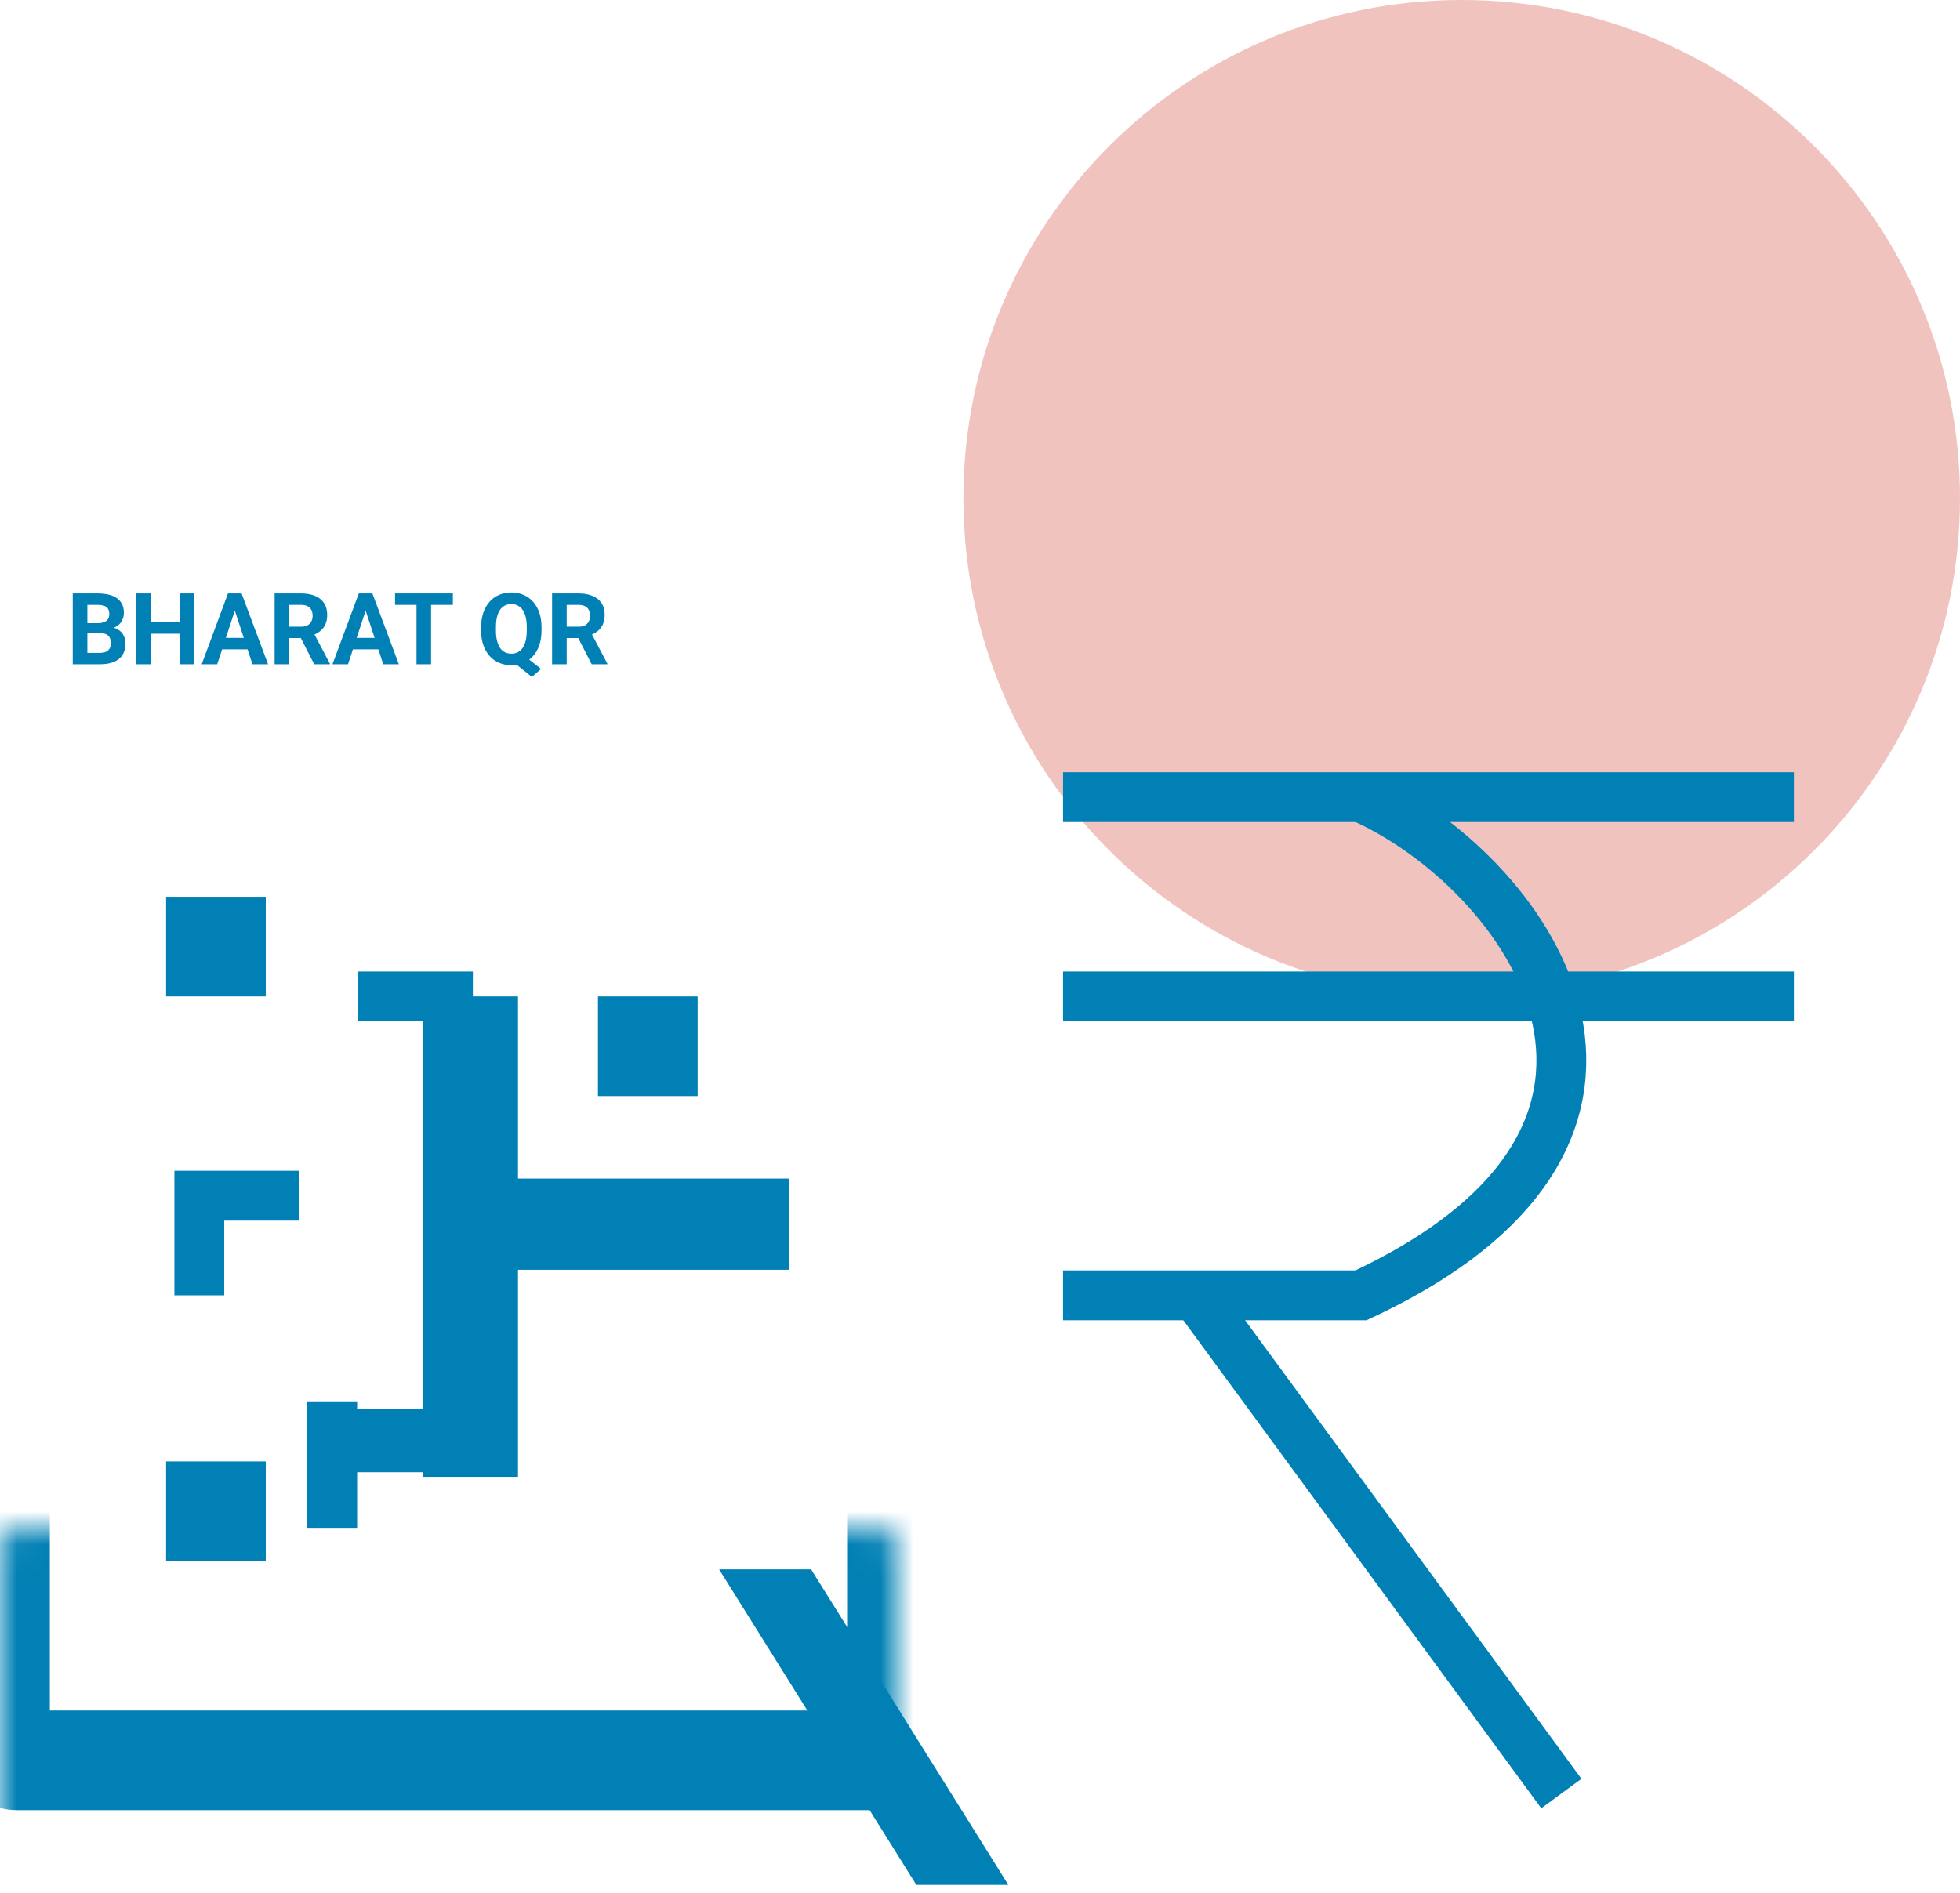 <svg width="59" height="57" viewBox="0 0 59 57" fill="none" xmlns="http://www.w3.org/2000/svg">
<path d="M59 15C59 23.284 52.284 30 44 30C35.716 30 29 23.284 29 15C29 6.716 35.716 0 44 0C52.284 0 59 6.716 59 15Z" fill="#CD3728" fill-opacity="0.3"/>
<path d="M32 24H54" stroke="#0080B4" stroke-width="1.5"/>
<path d="M40.967 24C45.824 26.143 51.681 34 40.967 39H32" stroke="#0080B4" stroke-width="1.5"/>
<path d="M47 54L36 39" stroke="#0080B4" stroke-width="1.5"/>
<path d="M32 30H54" stroke="#0080B4" stroke-width="1.5"/>
<path d="M10.765 30H13.484V43.16H10.765V43.576H13.484V43.714H14.843V37.48H23V36.234H14.843V30M10 42.191V46" stroke="#0080B4" stroke-width="1.5"/>
<path d="M9 36H6V39" stroke="#0080B4" stroke-width="1.5"/>
<mask id="path-8-inside-1_5_140" fill="white">
<rect y="23" width="27" height="30" rx="0.5"/>
</mask>
<rect y="23" width="27" height="30" rx="0.5" stroke="#0080B4" stroke-width="3" mask="url(#path-8-inside-1_5_140)"/>
<path d="M24 48L23 48L28 56L29 56L24 48Z" fill="#0080B4" stroke="#0080B4" stroke-width="1.5"/>
<rect width="3" height="3" transform="matrix(1 0 0 -1 5 30)" fill="#0080B4"/>
<rect width="3" height="3" transform="matrix(1 0 0 -1 5 47)" fill="#0080B4"/>
<rect width="3" height="3" transform="matrix(1 0 0 -1 18 33)" fill="#0080B4"/>
<path d="M3.025 19.064H2.478L2.475 18.762H2.935C3.016 18.762 3.082 18.752 3.134 18.731C3.186 18.71 3.224 18.679 3.25 18.639C3.276 18.598 3.289 18.548 3.289 18.49C3.289 18.423 3.276 18.37 3.251 18.329C3.227 18.288 3.188 18.258 3.135 18.239C3.083 18.221 3.017 18.211 2.935 18.211H2.63V20H2.19V17.867H2.935C3.059 17.867 3.169 17.879 3.267 17.902C3.366 17.926 3.449 17.961 3.518 18.009C3.586 18.057 3.638 18.118 3.674 18.191C3.71 18.263 3.729 18.349 3.729 18.449C3.729 18.537 3.708 18.618 3.668 18.692C3.629 18.766 3.567 18.827 3.482 18.873C3.398 18.92 3.289 18.946 3.153 18.951L3.025 19.064ZM3.006 20H2.357L2.529 19.657H3.006C3.083 19.657 3.146 19.645 3.195 19.621C3.244 19.595 3.28 19.561 3.304 19.518C3.327 19.475 3.339 19.426 3.339 19.37C3.339 19.308 3.328 19.253 3.307 19.207C3.286 19.162 3.253 19.127 3.207 19.102C3.161 19.077 3.101 19.064 3.025 19.064H2.602L2.605 18.762H3.132L3.233 18.881C3.363 18.879 3.468 18.902 3.547 18.95C3.627 18.997 3.685 19.058 3.721 19.133C3.758 19.208 3.777 19.289 3.777 19.375C3.777 19.511 3.747 19.627 3.688 19.72C3.628 19.813 3.541 19.883 3.425 19.93C3.311 19.977 3.171 20 3.006 20ZM5.529 18.736V19.079H4.416V18.736H5.529ZM4.546 17.867V20H4.106V17.867H4.546ZM5.842 17.867V20H5.404V17.867H5.842ZM7.118 18.232L6.538 20H6.071L6.863 17.867H7.161L7.118 18.232ZM7.6 20L7.019 18.232L6.972 17.867H7.272L8.069 20H7.6ZM7.574 19.206V19.55H6.447V19.206H7.574ZM8.267 17.867H9.062C9.225 17.867 9.365 17.892 9.482 17.94C9.601 17.989 9.691 18.061 9.755 18.157C9.818 18.253 9.85 18.371 9.85 18.51C9.85 18.625 9.831 18.723 9.791 18.805C9.753 18.886 9.699 18.954 9.629 19.008C9.56 19.062 9.478 19.105 9.384 19.137L9.245 19.21H8.554L8.551 18.868H9.065C9.142 18.868 9.206 18.854 9.257 18.827C9.308 18.799 9.346 18.761 9.371 18.712C9.397 18.664 9.411 18.607 9.411 18.543C9.411 18.474 9.398 18.415 9.373 18.365C9.347 18.315 9.309 18.277 9.257 18.251C9.205 18.225 9.14 18.211 9.062 18.211H8.706V20H8.267V17.867ZM9.459 20L8.973 19.049L9.437 19.046L9.929 19.98V20H9.459ZM11.056 18.232L10.476 20H10.008L10.801 17.867H11.098L11.056 18.232ZM11.538 20L10.956 18.232L10.909 17.867H11.21L12.006 20H11.538ZM11.511 19.206V19.55H10.385V19.206H11.511ZM12.976 17.867V20H12.538V17.867H12.976ZM13.632 17.867V18.211H11.892V17.867H13.632ZM15.71 19.684L16.287 20.141L16.01 20.381L15.441 19.924L15.71 19.684ZM16.301 18.884V18.985C16.301 19.147 16.279 19.293 16.235 19.421C16.192 19.55 16.13 19.66 16.049 19.751C15.968 19.841 15.873 19.91 15.762 19.957C15.652 20.005 15.529 20.029 15.395 20.029C15.261 20.029 15.138 20.005 15.027 19.957C14.915 19.91 14.819 19.841 14.738 19.751C14.657 19.66 14.594 19.55 14.549 19.421C14.505 19.293 14.483 19.147 14.483 18.985V18.884C14.483 18.721 14.505 18.575 14.549 18.447C14.594 18.318 14.657 18.209 14.737 18.118C14.817 18.027 14.913 17.957 15.024 17.91C15.135 17.862 15.258 17.838 15.392 17.838C15.526 17.838 15.649 17.862 15.759 17.91C15.871 17.957 15.967 18.027 16.048 18.118C16.129 18.209 16.191 18.318 16.235 18.447C16.279 18.575 16.301 18.721 16.301 18.884ZM15.857 18.985V18.881C15.857 18.768 15.847 18.668 15.825 18.582C15.805 18.496 15.774 18.424 15.734 18.365C15.695 18.307 15.647 18.263 15.589 18.233C15.532 18.203 15.466 18.188 15.392 18.188C15.317 18.188 15.252 18.203 15.194 18.233C15.136 18.263 15.088 18.307 15.049 18.365C15.01 18.424 14.98 18.496 14.96 18.582C14.939 18.668 14.929 18.768 14.929 18.881V18.985C14.929 19.097 14.939 19.197 14.96 19.284C14.98 19.37 15.01 19.442 15.049 19.502C15.089 19.561 15.138 19.605 15.195 19.635C15.254 19.666 15.32 19.681 15.395 19.681C15.469 19.681 15.534 19.666 15.591 19.635C15.648 19.605 15.697 19.561 15.736 19.502C15.776 19.442 15.806 19.37 15.827 19.284C15.847 19.197 15.857 19.097 15.857 18.985ZM16.619 17.867H17.415C17.578 17.867 17.718 17.892 17.835 17.94C17.953 17.989 18.044 18.061 18.107 18.157C18.171 18.253 18.203 18.371 18.203 18.51C18.203 18.625 18.183 18.723 18.144 18.805C18.106 18.886 18.052 18.954 17.981 19.008C17.912 19.062 17.831 19.105 17.737 19.137L17.598 19.21H16.906L16.903 18.868H17.418C17.495 18.868 17.559 18.854 17.609 18.827C17.66 18.799 17.698 18.761 17.724 18.712C17.75 18.664 17.763 18.607 17.763 18.543C17.763 18.474 17.75 18.415 17.725 18.365C17.7 18.315 17.661 18.277 17.609 18.251C17.558 18.225 17.493 18.211 17.415 18.211H17.059V20H16.619V17.867ZM17.811 20L17.325 19.049L17.79 19.046L18.282 19.98V20H17.811Z" fill="#0080B4"/>
</svg>
